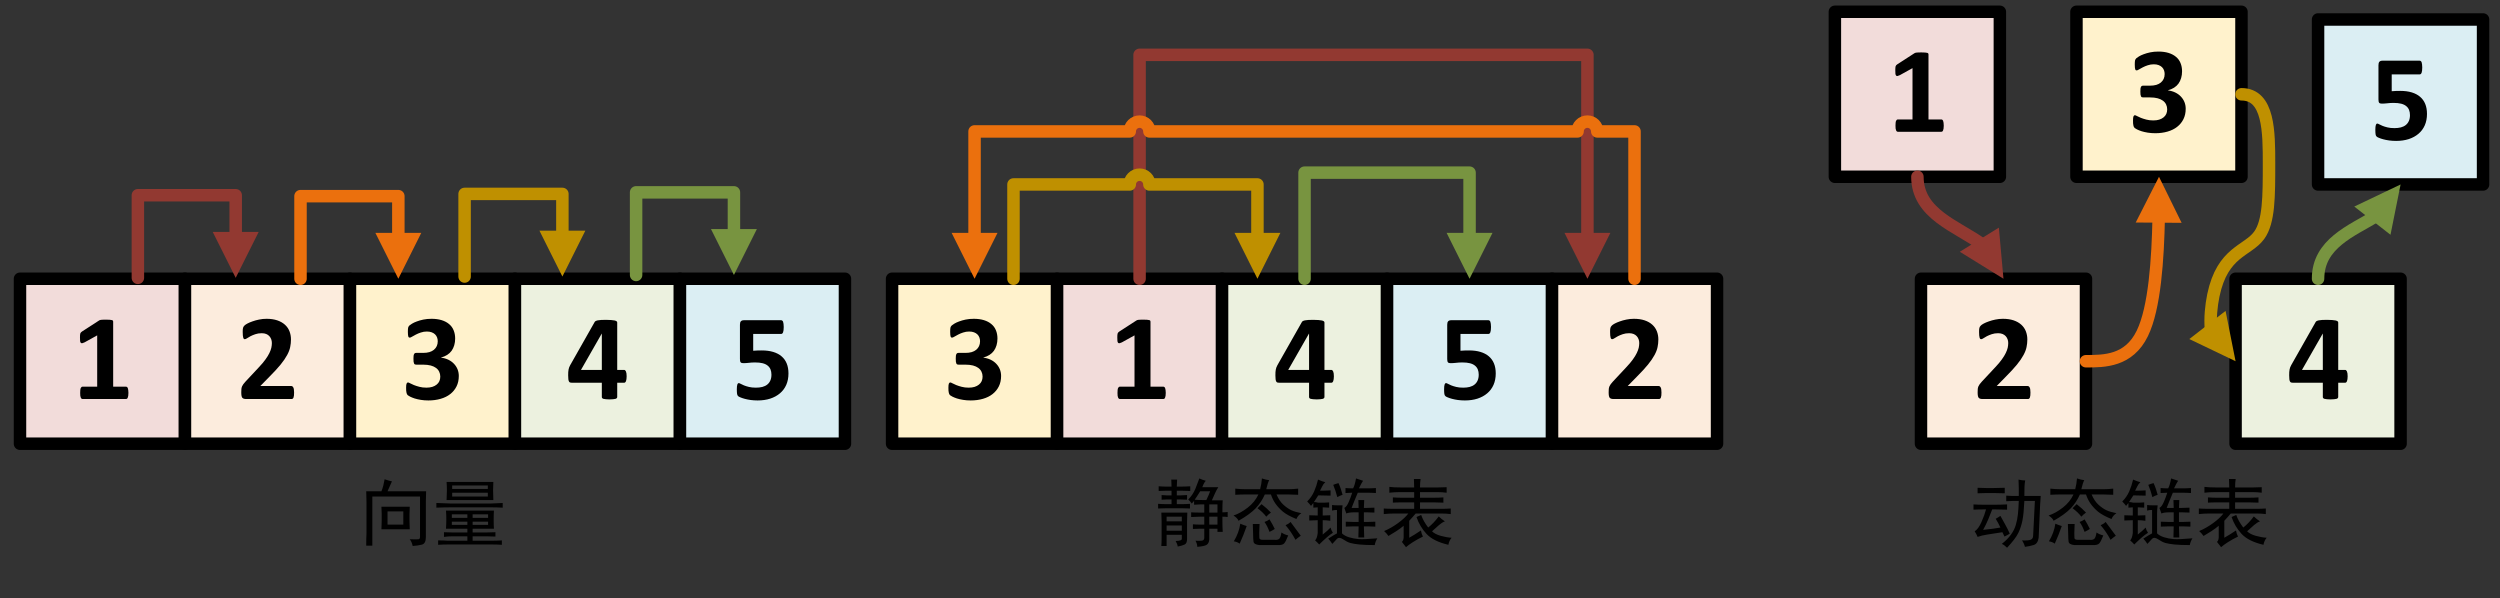 <?xml version="1.0" encoding="UTF-8"?>
<svg xmlns="http://www.w3.org/2000/svg" xmlns:xlink="http://www.w3.org/1999/xlink" width="601.32pt" height="143.88pt" viewBox="0 0 601.32 143.88" version="1.1">
<rect x="0" y="0" width="601.32" height="143.88" fill="#333333" stroke="none"/>
<defs>
<g>
<symbol overflow="visible" id="glyph0-0">
<path style="stroke:none;" d="M 14.453 -18.953 L 14.453 0 L 0.609 0 L 0.609 -18.953 Z M 12.875 -1.484 L 12.875 -17.469 L 2.156 -17.469 L 2.156 -1.484 Z M 11.422 -12.375 C 11.422 -11.82 11.336 -11.328 11.172 -10.891 C 11.016 -10.461 10.789 -10.098 10.5 -9.797 C 10.219 -9.492 9.875 -9.254 9.469 -9.078 C 9.062 -8.898 8.617 -8.785 8.141 -8.734 L 8.078 -6.953 C 8.066 -6.828 7.953 -6.738 7.734 -6.688 C 7.523 -6.633 7.242 -6.609 6.891 -6.609 C 6.66 -6.609 6.469 -6.613 6.312 -6.625 C 6.164 -6.633 6.047 -6.648 5.953 -6.672 C 5.859 -6.691 5.789 -6.723 5.75 -6.766 C 5.719 -6.816 5.703 -6.879 5.703 -6.953 L 5.578 -9.266 C 5.547 -9.648 5.602 -9.914 5.75 -10.062 C 5.906 -10.207 6.133 -10.281 6.438 -10.281 L 6.625 -10.281 C 6.977 -10.281 7.281 -10.332 7.531 -10.438 C 7.781 -10.539 7.984 -10.68 8.141 -10.859 C 8.297 -11.035 8.41 -11.242 8.484 -11.484 C 8.555 -11.723 8.594 -11.977 8.594 -12.25 C 8.594 -12.844 8.41 -13.32 8.047 -13.688 C 7.68 -14.051 7.125 -14.234 6.375 -14.234 C 6.031 -14.234 5.723 -14.203 5.453 -14.141 C 5.191 -14.078 4.961 -14.008 4.766 -13.938 C 4.578 -13.863 4.422 -13.797 4.297 -13.734 C 4.172 -13.672 4.082 -13.641 4.031 -13.641 C 3.988 -13.641 3.945 -13.648 3.906 -13.672 C 3.875 -13.703 3.844 -13.75 3.812 -13.812 C 3.781 -13.883 3.754 -13.984 3.734 -14.109 C 3.723 -14.242 3.719 -14.426 3.719 -14.656 C 3.719 -14.906 3.727 -15.098 3.75 -15.234 C 3.781 -15.367 3.832 -15.473 3.906 -15.547 C 3.977 -15.617 4.109 -15.695 4.297 -15.781 C 4.484 -15.863 4.707 -15.938 4.969 -16 C 5.238 -16.07 5.535 -16.133 5.859 -16.188 C 6.18 -16.238 6.516 -16.266 6.859 -16.266 C 7.68 -16.266 8.383 -16.16 8.969 -15.953 C 9.551 -15.742 10.02 -15.461 10.375 -15.109 C 10.738 -14.766 11.004 -14.352 11.172 -13.875 C 11.336 -13.406 11.422 -12.906 11.422 -12.375 Z M 8.406 -4.156 C 8.406 -3.906 8.379 -3.688 8.328 -3.5 C 8.285 -3.32 8.203 -3.176 8.078 -3.062 C 7.961 -2.957 7.812 -2.879 7.625 -2.828 C 7.438 -2.773 7.203 -2.75 6.922 -2.75 C 6.641 -2.75 6.406 -2.773 6.219 -2.828 C 6.031 -2.879 5.875 -2.957 5.75 -3.062 C 5.633 -3.176 5.551 -3.32 5.5 -3.5 C 5.457 -3.688 5.438 -3.906 5.438 -4.156 C 5.438 -4.438 5.457 -4.664 5.5 -4.844 C 5.551 -5.02 5.633 -5.164 5.75 -5.281 C 5.875 -5.406 6.031 -5.488 6.219 -5.531 C 6.406 -5.582 6.641 -5.609 6.922 -5.609 C 7.203 -5.609 7.438 -5.582 7.625 -5.531 C 7.812 -5.488 7.961 -5.406 8.078 -5.281 C 8.203 -5.164 8.285 -5.02 8.328 -4.844 C 8.379 -4.664 8.406 -4.438 8.406 -4.156 Z M 0 5.812 Z M 0 5.812 "/>
</symbol>
<symbol overflow="visible" id="glyph0-1">
<path style="stroke:none;" d="M 13.828 -1.469 C 13.828 -1.195 13.812 -0.961 13.781 -0.766 C 13.75 -0.578 13.707 -0.426 13.656 -0.312 C 13.602 -0.195 13.539 -0.113 13.469 -0.062 C 13.406 -0.02 13.332 0 13.25 0 L 2.781 0 C 2.707 0 2.633 -0.02 2.562 -0.062 C 2.5 -0.113 2.438 -0.195 2.375 -0.312 C 2.32 -0.426 2.281 -0.578 2.25 -0.766 C 2.227 -0.961 2.219 -1.195 2.219 -1.469 C 2.219 -1.75 2.227 -1.984 2.25 -2.172 C 2.27 -2.367 2.305 -2.523 2.359 -2.641 C 2.422 -2.754 2.484 -2.836 2.547 -2.891 C 2.617 -2.941 2.695 -2.969 2.781 -2.969 L 6.312 -2.969 L 6.312 -15.312 L 3.266 -13.625 C 3.047 -13.52 2.863 -13.453 2.719 -13.422 C 2.57 -13.398 2.457 -13.43 2.375 -13.516 C 2.289 -13.598 2.234 -13.738 2.203 -13.938 C 2.18 -14.145 2.172 -14.438 2.172 -14.812 C 2.172 -15.039 2.176 -15.227 2.188 -15.375 C 2.195 -15.531 2.219 -15.66 2.25 -15.766 C 2.289 -15.879 2.344 -15.969 2.406 -16.031 C 2.477 -16.102 2.578 -16.18 2.703 -16.266 L 6.766 -18.891 C 6.816 -18.93 6.879 -18.961 6.953 -18.984 C 7.023 -19.016 7.117 -19.035 7.234 -19.047 C 7.348 -19.066 7.5 -19.078 7.688 -19.078 C 7.883 -19.086 8.133 -19.094 8.438 -19.094 C 8.812 -19.094 9.113 -19.082 9.344 -19.062 C 9.57 -19.051 9.742 -19.023 9.859 -18.984 C 9.973 -18.953 10.051 -18.906 10.094 -18.844 C 10.133 -18.789 10.156 -18.723 10.156 -18.641 L 10.156 -2.969 L 13.25 -2.969 C 13.332 -2.969 13.41 -2.941 13.484 -2.891 C 13.555 -2.836 13.617 -2.754 13.672 -2.641 C 13.723 -2.523 13.758 -2.367 13.781 -2.172 C 13.812 -1.984 13.828 -1.75 13.828 -1.469 Z M 13.828 -1.469 "/>
</symbol>
<symbol overflow="visible" id="glyph0-2">
<path style="stroke:none;" d="M 14 -1.562 C 14 -1.281 13.988 -1.039 13.969 -0.844 C 13.945 -0.645 13.91 -0.477 13.859 -0.344 C 13.805 -0.219 13.738 -0.129 13.656 -0.078 C 13.582 -0.023 13.5 0 13.406 0 L 2.5 0 C 2.289 0 2.109 -0.02 1.953 -0.062 C 1.797 -0.102 1.664 -0.176 1.562 -0.281 C 1.469 -0.395 1.398 -0.555 1.359 -0.766 C 1.316 -0.984 1.297 -1.266 1.297 -1.609 C 1.297 -1.93 1.305 -2.207 1.328 -2.438 C 1.359 -2.664 1.41 -2.867 1.484 -3.047 C 1.566 -3.234 1.672 -3.41 1.797 -3.578 C 1.922 -3.754 2.078 -3.941 2.266 -4.141 L 5.547 -7.656 C 6.203 -8.344 6.727 -8.969 7.125 -9.531 C 7.531 -10.094 7.844 -10.602 8.062 -11.062 C 8.289 -11.531 8.445 -11.957 8.531 -12.344 C 8.613 -12.738 8.656 -13.113 8.656 -13.469 C 8.656 -13.789 8.602 -14.094 8.5 -14.375 C 8.395 -14.664 8.242 -14.914 8.047 -15.125 C 7.848 -15.344 7.598 -15.516 7.297 -15.641 C 6.992 -15.766 6.633 -15.828 6.219 -15.828 C 5.645 -15.828 5.133 -15.75 4.688 -15.594 C 4.25 -15.445 3.859 -15.285 3.516 -15.109 C 3.18 -14.93 2.898 -14.766 2.672 -14.609 C 2.453 -14.461 2.281 -14.391 2.156 -14.391 C 2.062 -14.391 1.984 -14.414 1.922 -14.469 C 1.859 -14.531 1.805 -14.629 1.766 -14.766 C 1.734 -14.898 1.703 -15.082 1.672 -15.312 C 1.648 -15.539 1.641 -15.82 1.641 -16.156 C 1.641 -16.383 1.645 -16.57 1.656 -16.719 C 1.676 -16.875 1.695 -17.004 1.719 -17.109 C 1.75 -17.223 1.789 -17.32 1.844 -17.406 C 1.895 -17.488 1.977 -17.586 2.094 -17.703 C 2.219 -17.828 2.441 -17.977 2.766 -18.156 C 3.098 -18.332 3.504 -18.504 3.984 -18.672 C 4.461 -18.848 4.988 -18.992 5.562 -19.109 C 6.145 -19.234 6.75 -19.297 7.375 -19.297 C 8.352 -19.297 9.211 -19.172 9.953 -18.922 C 10.691 -18.672 11.305 -18.32 11.797 -17.875 C 12.285 -17.438 12.648 -16.91 12.891 -16.297 C 13.129 -15.68 13.25 -15.023 13.25 -14.328 C 13.25 -13.711 13.188 -13.102 13.062 -12.5 C 12.945 -11.906 12.703 -11.266 12.328 -10.578 C 11.961 -9.891 11.441 -9.129 10.766 -8.297 C 10.086 -7.461 9.195 -6.492 8.094 -5.391 L 5.875 -3.125 L 13.344 -3.125 C 13.438 -3.125 13.523 -3.094 13.609 -3.031 C 13.691 -2.969 13.766 -2.875 13.828 -2.75 C 13.891 -2.633 13.93 -2.477 13.953 -2.281 C 13.984 -2.082 14 -1.844 14 -1.562 Z M 14 -1.562 "/>
</symbol>
<symbol overflow="visible" id="glyph0-3">
<path style="stroke:none;" d="M 13.922 -5.547 C 13.922 -4.598 13.738 -3.758 13.375 -3.031 C 13.008 -2.301 12.504 -1.688 11.859 -1.188 C 11.223 -0.688 10.453 -0.305 9.547 -0.047 C 8.648 0.211 7.672 0.344 6.609 0.344 C 5.961 0.344 5.352 0.297 4.781 0.203 C 4.219 0.109 3.719 -0.004 3.281 -0.141 C 2.852 -0.285 2.492 -0.43 2.203 -0.578 C 1.922 -0.723 1.738 -0.832 1.656 -0.906 C 1.57 -0.988 1.504 -1.078 1.453 -1.172 C 1.41 -1.266 1.375 -1.379 1.344 -1.516 C 1.312 -1.648 1.285 -1.816 1.266 -2.016 C 1.254 -2.211 1.25 -2.453 1.25 -2.734 C 1.25 -3.203 1.285 -3.523 1.359 -3.703 C 1.441 -3.891 1.562 -3.984 1.719 -3.984 C 1.812 -3.984 1.977 -3.914 2.219 -3.781 C 2.457 -3.656 2.758 -3.516 3.125 -3.359 C 3.5 -3.211 3.938 -3.07 4.438 -2.938 C 4.938 -2.801 5.504 -2.734 6.141 -2.734 C 6.672 -2.734 7.141 -2.797 7.547 -2.922 C 7.961 -3.055 8.312 -3.238 8.594 -3.469 C 8.883 -3.695 9.102 -3.973 9.25 -4.297 C 9.395 -4.629 9.469 -4.992 9.469 -5.391 C 9.469 -5.828 9.379 -6.223 9.203 -6.578 C 9.035 -6.93 8.781 -7.234 8.438 -7.484 C 8.102 -7.734 7.68 -7.926 7.172 -8.062 C 6.66 -8.195 6.055 -8.266 5.359 -8.266 L 3.719 -8.266 C 3.594 -8.266 3.484 -8.281 3.391 -8.312 C 3.305 -8.344 3.234 -8.41 3.172 -8.516 C 3.117 -8.629 3.078 -8.781 3.047 -8.969 C 3.023 -9.164 3.016 -9.414 3.016 -9.719 C 3.016 -10 3.023 -10.227 3.047 -10.406 C 3.078 -10.582 3.117 -10.719 3.172 -10.812 C 3.223 -10.914 3.289 -10.988 3.375 -11.031 C 3.457 -11.07 3.555 -11.094 3.672 -11.094 L 5.328 -11.094 C 5.898 -11.094 6.406 -11.156 6.844 -11.281 C 7.281 -11.414 7.645 -11.602 7.938 -11.844 C 8.238 -12.094 8.469 -12.391 8.625 -12.734 C 8.781 -13.078 8.859 -13.461 8.859 -13.891 C 8.859 -14.211 8.805 -14.516 8.703 -14.797 C 8.598 -15.086 8.438 -15.336 8.219 -15.547 C 8.008 -15.754 7.738 -15.922 7.406 -16.047 C 7.082 -16.172 6.691 -16.234 6.234 -16.234 C 5.734 -16.234 5.254 -16.156 4.797 -16 C 4.348 -15.852 3.945 -15.688 3.594 -15.5 C 3.238 -15.32 2.938 -15.156 2.688 -15 C 2.438 -14.844 2.254 -14.766 2.141 -14.766 C 2.055 -14.766 1.984 -14.781 1.922 -14.812 C 1.867 -14.852 1.82 -14.922 1.781 -15.016 C 1.75 -15.109 1.723 -15.25 1.703 -15.438 C 1.68 -15.625 1.672 -15.863 1.672 -16.156 C 1.672 -16.406 1.676 -16.609 1.688 -16.766 C 1.695 -16.922 1.711 -17.051 1.734 -17.156 C 1.766 -17.27 1.801 -17.363 1.844 -17.438 C 1.895 -17.52 1.969 -17.609 2.062 -17.703 C 2.164 -17.797 2.367 -17.938 2.672 -18.125 C 2.973 -18.312 3.352 -18.488 3.812 -18.656 C 4.27 -18.832 4.797 -18.984 5.391 -19.109 C 5.992 -19.234 6.648 -19.297 7.359 -19.297 C 8.273 -19.297 9.086 -19.188 9.797 -18.969 C 10.504 -18.75 11.098 -18.438 11.578 -18.031 C 12.066 -17.633 12.43 -17.141 12.672 -16.547 C 12.922 -15.953 13.047 -15.285 13.047 -14.547 C 13.047 -13.973 12.973 -13.438 12.828 -12.938 C 12.68 -12.438 12.469 -11.988 12.188 -11.594 C 11.906 -11.207 11.551 -10.879 11.125 -10.609 C 10.695 -10.336 10.207 -10.129 9.656 -9.984 L 9.656 -9.953 C 10.32 -9.867 10.914 -9.695 11.438 -9.438 C 11.969 -9.176 12.414 -8.848 12.781 -8.453 C 13.145 -8.066 13.426 -7.629 13.625 -7.141 C 13.82 -6.648 13.922 -6.117 13.922 -5.547 Z M 13.922 -5.547 "/>
</symbol>
<symbol overflow="visible" id="glyph0-4">
<path style="stroke:none;" d="M 14.594 -5.453 C 14.594 -4.953 14.539 -4.57 14.438 -4.312 C 14.332 -4.051 14.191 -3.922 14.016 -3.922 L 12.328 -3.922 L 12.328 -0.5 C 12.328 -0.406 12.297 -0.316 12.234 -0.234 C 12.18 -0.16 12.082 -0.098 11.938 -0.047 C 11.789 -0.004 11.598 0.023 11.359 0.047 C 11.129 0.078 10.828 0.094 10.453 0.094 C 10.109 0.094 9.816 0.078 9.578 0.047 C 9.336 0.023 9.145 -0.004 9 -0.047 C 8.863 -0.098 8.766 -0.16 8.703 -0.234 C 8.648 -0.316 8.625 -0.406 8.625 -0.5 L 8.625 -3.922 L 1.375 -3.922 C 1.238 -3.922 1.113 -3.938 1 -3.969 C 0.895 -4.008 0.805 -4.086 0.734 -4.203 C 0.66 -4.328 0.609 -4.504 0.578 -4.734 C 0.547 -4.961 0.531 -5.27 0.531 -5.656 C 0.531 -5.969 0.535 -6.238 0.547 -6.469 C 0.566 -6.695 0.594 -6.906 0.625 -7.094 C 0.656 -7.281 0.703 -7.453 0.766 -7.609 C 0.828 -7.773 0.91 -7.953 1.016 -8.141 L 6.906 -18.531 C 6.945 -18.613 7.023 -18.688 7.141 -18.75 C 7.266 -18.82 7.43 -18.879 7.641 -18.922 C 7.848 -18.961 8.113 -18.992 8.438 -19.016 C 8.758 -19.035 9.148 -19.047 9.609 -19.047 C 10.109 -19.047 10.531 -19.031 10.875 -19 C 11.227 -18.977 11.508 -18.941 11.719 -18.891 C 11.938 -18.836 12.094 -18.77 12.188 -18.688 C 12.281 -18.613 12.328 -18.52 12.328 -18.406 L 12.328 -7 L 14.016 -7 C 14.172 -7 14.305 -6.879 14.422 -6.641 C 14.535 -6.398 14.594 -6.004 14.594 -5.453 Z M 8.625 -15.719 L 8.594 -15.719 L 3.609 -7 L 8.625 -7 Z M 8.625 -15.719 "/>
</symbol>
<symbol overflow="visible" id="glyph0-5">
<path style="stroke:none;" d="M 13.828 -6.156 C 13.828 -5.125 13.648 -4.207 13.297 -3.406 C 12.941 -2.602 12.438 -1.926 11.781 -1.375 C 11.133 -0.82 10.352 -0.395 9.438 -0.094 C 8.531 0.195 7.52 0.344 6.406 0.344 C 5.812 0.344 5.25 0.305 4.719 0.234 C 4.195 0.16 3.727 0.066 3.312 -0.047 C 2.895 -0.16 2.551 -0.273 2.281 -0.391 C 2.008 -0.504 1.832 -0.598 1.75 -0.672 C 1.664 -0.742 1.602 -0.82 1.562 -0.906 C 1.531 -1 1.5 -1.102 1.469 -1.219 C 1.445 -1.344 1.43 -1.5 1.422 -1.688 C 1.41 -1.875 1.406 -2.094 1.406 -2.344 C 1.406 -2.613 1.414 -2.844 1.438 -3.031 C 1.457 -3.227 1.488 -3.383 1.531 -3.5 C 1.57 -3.613 1.617 -3.695 1.672 -3.75 C 1.734 -3.801 1.805 -3.828 1.891 -3.828 C 1.984 -3.828 2.129 -3.77 2.328 -3.656 C 2.535 -3.539 2.801 -3.414 3.125 -3.281 C 3.457 -3.145 3.859 -3.02 4.328 -2.906 C 4.797 -2.789 5.352 -2.734 6 -2.734 C 6.57 -2.734 7.086 -2.789 7.547 -2.906 C 8.016 -3.031 8.41 -3.223 8.734 -3.484 C 9.055 -3.742 9.301 -4.066 9.469 -4.453 C 9.645 -4.848 9.734 -5.316 9.734 -5.859 C 9.734 -6.328 9.66 -6.742 9.516 -7.109 C 9.367 -7.473 9.141 -7.781 8.828 -8.031 C 8.516 -8.289 8.109 -8.484 7.609 -8.609 C 7.117 -8.734 6.516 -8.797 5.797 -8.797 C 5.234 -8.797 4.719 -8.766 4.25 -8.703 C 3.789 -8.648 3.352 -8.625 2.938 -8.625 C 2.656 -8.625 2.453 -8.691 2.328 -8.828 C 2.211 -8.973 2.156 -9.238 2.156 -9.625 L 2.156 -17.859 C 2.156 -18.242 2.227 -18.52 2.375 -18.688 C 2.531 -18.863 2.773 -18.953 3.109 -18.953 L 12.078 -18.953 C 12.172 -18.953 12.254 -18.922 12.328 -18.859 C 12.41 -18.805 12.477 -18.719 12.531 -18.594 C 12.582 -18.469 12.617 -18.297 12.641 -18.078 C 12.672 -17.867 12.688 -17.617 12.688 -17.328 C 12.688 -16.742 12.633 -16.316 12.531 -16.047 C 12.426 -15.785 12.273 -15.656 12.078 -15.656 L 5.344 -15.656 L 5.344 -11.609 C 5.688 -11.641 6.023 -11.66 6.359 -11.672 C 6.703 -11.68 7.055 -11.688 7.422 -11.688 C 8.453 -11.688 9.363 -11.566 10.156 -11.328 C 10.957 -11.086 11.629 -10.734 12.172 -10.266 C 12.711 -9.805 13.125 -9.234 13.406 -8.547 C 13.688 -7.859 13.828 -7.062 13.828 -6.156 Z M 13.828 -6.156 "/>
</symbol>
<symbol overflow="visible" id="glyph1-0">
<path style="stroke:none;" d="M 15.75 0.922 L 1.969 0.922 L 1.969 -13.578 L 15.75 -13.578 Z M 15.188 -13.078 L 2.469 -13.078 L 2.469 0.422 L 15.188 0.422 Z M 15.188 -13.078 "/>
</symbol>
<symbol overflow="visible" id="glyph1-1">
<path style="stroke:none;" d="M 5.703 -11.672 C 5.891 -12.141 6.039 -12.598 6.156 -13.047 C 6.27 -13.492 6.375 -14 6.469 -14.562 C 7.312 -14.281 7.898 -14.113 8.234 -14.062 C 7.711 -12.938 7.359 -12.141 7.172 -11.672 L 16.453 -11.672 C 16.41 -10.828 16.391 -10.008 16.391 -9.219 L 16.391 -0.641 C 16.391 0.398 16.07 1 15.438 1.156 C 14.801 1.32 14.062 1.43 13.219 1.484 C 13.082 0.828 12.848 0.285 12.516 -0.141 C 13.691 -0.098 14.406 -0.098 14.656 -0.141 C 14.914 -0.191 15.023 -0.453 14.984 -0.922 L 14.984 -10.406 L 3.516 -10.406 L 3.516 1.406 L 2.047 1.406 C 2.047 0.188 2.066 -0.797 2.109 -1.547 L 2.109 -9.141 C 2.066 -9.984 2.047 -10.828 2.047 -11.672 Z M 12.516 -7.953 C 12.473 -7.336 12.453 -6.727 12.453 -6.125 L 12.453 -4.5 C 12.453 -3.895 12.473 -3.238 12.516 -2.531 L 5.703 -2.531 C 5.742 -3.188 5.766 -3.844 5.766 -4.5 L 5.766 -6.266 C 5.766 -6.828 5.742 -7.391 5.703 -7.953 Z M 10.969 -3.656 L 10.969 -6.828 L 7.172 -6.828 L 7.172 -3.656 Z M 10.969 -3.656 "/>
</symbol>
<symbol overflow="visible" id="glyph1-2">
<path style="stroke:none;" d="M 14.766 -7.031 C 14.723 -6.469 14.703 -5.719 14.703 -4.781 C 14.703 -3.895 14.723 -3.191 14.766 -2.672 L 9.641 -2.672 L 9.641 -1.766 L 12.875 -1.766 C 13.664 -1.766 14.414 -1.785 15.125 -1.828 L 15.125 -0.781 C 14.469 -0.82 13.719 -0.844 12.875 -0.844 L 9.641 -0.844 L 9.641 0.219 L 14.422 0.219 C 15.172 0.219 15.922 0.191 16.672 0.141 L 16.672 1.203 C 15.922 1.148 15.172 1.125 14.422 1.125 L 3.594 1.125 C 2.883 1.125 2.133 1.148 1.344 1.203 L 1.344 0.141 C 2.188 0.141 2.938 0.164 3.594 0.219 L 8.375 0.219 L 8.375 -0.844 L 4.859 -0.844 C 4.148 -0.844 3.445 -0.797 2.75 -0.703 L 2.75 -1.828 C 3.5 -1.785 4.203 -1.766 4.859 -1.766 L 8.375 -1.766 L 8.375 -2.672 L 3.234 -2.672 C 3.285 -3.473 3.312 -4.25 3.312 -5 C 3.312 -5.75 3.285 -6.426 3.234 -7.031 Z M 14.625 -13.922 C 14.582 -13.223 14.562 -12.566 14.562 -11.953 C 14.562 -11.348 14.582 -10.551 14.625 -9.562 L 3.375 -9.562 C 3.426 -10.551 3.453 -11.348 3.453 -11.953 C 3.453 -12.566 3.426 -13.223 3.375 -13.922 Z M 13.781 -8.719 C 14.906 -8.77 15.938 -8.816 16.875 -8.859 L 16.875 -7.734 C 15.938 -7.785 14.93 -7.812 13.859 -7.812 L 4.641 -7.812 C 3.379 -7.812 2.141 -7.785 0.922 -7.734 L 0.922 -8.859 C 2.141 -8.816 3.379 -8.77 4.641 -8.719 Z M 13.297 -10.406 L 13.297 -11.328 L 4.719 -11.328 L 4.719 -10.406 Z M 13.297 -12.234 L 13.297 -13.078 L 4.719 -13.078 L 4.719 -12.234 Z M 13.359 -5.281 L 13.359 -6.125 L 9.641 -6.125 L 9.641 -5.281 Z M 8.375 -5.281 L 8.375 -6.125 L 4.641 -6.125 L 4.641 -5.281 Z M 8.375 -3.594 L 8.375 -4.359 L 4.641 -4.359 L 4.641 -3.594 Z M 13.359 -3.594 L 13.359 -4.359 L 9.641 -4.359 L 9.641 -3.594 Z M 13.359 -3.594 "/>
</symbol>
<symbol overflow="visible" id="glyph1-3">
<path style="stroke:none;" d="M 12.172 -14.203 C 11.93 -13.922 11.754 -13.648 11.641 -13.391 C 11.523 -13.141 11.422 -12.895 11.328 -12.656 L 15.188 -12.656 C 14.906 -12.238 14.645 -11.758 14.406 -11.219 C 14.176 -10.676 13.922 -10.102 13.641 -9.5 L 16.25 -9.5 C 16.195 -8.844 16.172 -8.141 16.172 -7.391 L 16.172 -6.609 C 16.598 -6.609 17.02 -6.633 17.438 -6.688 L 17.438 -5.484 C 17.113 -5.535 16.691 -5.562 16.172 -5.562 L 16.172 -4.578 C 16.172 -3.641 16.195 -2.75 16.25 -1.906 L 14.984 -1.906 L 14.984 -2.672 L 13.016 -2.672 L 13.016 -0.078 C 12.961 0.535 12.758 0.957 12.406 1.188 C 12.062 1.426 11.301 1.594 10.125 1.688 C 10.125 1.219 9.984 0.727 9.703 0.219 C 10.316 0.258 10.82 0.254 11.219 0.203 C 11.613 0.16 11.812 -0.07 11.812 -0.5 L 11.812 -2.672 L 10.828 -2.672 C 10.266 -2.672 9.68 -2.648 9.078 -2.609 L 9.078 -3.734 C 9.641 -3.68 10.223 -3.656 10.828 -3.656 L 11.812 -3.656 L 11.812 -5.562 L 10.766 -5.562 C 10.148 -5.562 9.445 -5.535 8.656 -5.484 L 8.656 -6.609 C 9.312 -6.566 10.035 -6.547 10.828 -6.547 L 11.812 -6.547 L 11.812 -8.516 L 10.828 -8.516 C 10.547 -8.516 10.055 -8.488 9.359 -8.438 L 9.359 -9.359 C 9.211 -9.211 9.023 -9 8.797 -8.719 C 8.555 -9.094 8.273 -9.422 7.953 -9.703 C 8.703 -10.453 9.273 -11.305 9.672 -12.266 C 10.066 -13.234 10.383 -14.066 10.625 -14.766 C 11.094 -14.535 11.609 -14.348 12.172 -14.203 Z M 7.734 -6.547 C 7.691 -5.891 7.672 -5.207 7.672 -4.5 L 7.672 -0.219 C 7.672 0.488 7.484 0.938 7.109 1.125 C 6.734 1.312 6.172 1.477 5.422 1.625 C 5.367 1.195 5.203 0.75 4.922 0.281 C 6.004 0.281 6.5 0.066 6.406 -0.359 L 6.406 -1.203 L 2.75 -1.203 L 2.75 1.484 L 1.484 1.484 C 1.523 0.961 1.547 0.348 1.547 -0.359 L 1.547 -4.5 C 1.547 -5.207 1.523 -5.891 1.484 -6.547 Z M 3.938 -12.797 C 3.938 -13.223 3.914 -13.785 3.875 -14.484 L 5.281 -14.484 C 5.227 -13.785 5.203 -13.223 5.203 -12.797 L 6.125 -12.797 C 6.781 -12.797 7.551 -12.82 8.438 -12.875 L 8.438 -11.75 C 7.551 -11.789 6.781 -11.812 6.125 -11.812 L 5.203 -11.812 L 5.203 -10.688 L 6.125 -10.688 C 6.406 -10.688 6.922 -10.711 7.672 -10.766 L 7.672 -9.641 C 6.867 -9.68 6.328 -9.703 6.047 -9.703 L 5.203 -9.703 L 5.203 -8.578 L 6.328 -8.578 C 6.984 -8.578 7.664 -8.602 8.375 -8.656 L 8.375 -7.531 C 7.625 -7.57 6.941 -7.594 6.328 -7.594 L 2.812 -7.594 C 2.062 -7.594 1.359 -7.57 0.703 -7.531 L 0.703 -8.656 C 1.359 -8.602 2.062 -8.578 2.812 -8.578 L 3.938 -8.578 L 3.938 -9.703 L 2.75 -9.703 C 2.469 -9.703 2.066 -9.68 1.547 -9.641 L 1.547 -10.766 C 2.066 -10.711 2.469 -10.688 2.75 -10.688 L 3.938 -10.688 L 3.938 -11.812 L 2.75 -11.812 C 2.133 -11.812 1.5 -11.789 0.844 -11.75 L 0.844 -12.875 C 1.5 -12.82 2.133 -12.797 2.75 -12.797 Z M 9.5 -9.641 C 10.062 -9.586 10.766 -9.562 11.609 -9.562 L 12.312 -9.562 C 12.781 -10.551 13.082 -11.254 13.219 -11.672 L 10.828 -11.672 C 10.223 -10.691 9.781 -10.016 9.5 -9.641 Z M 6.406 -2.188 L 6.406 -3.453 L 2.75 -3.453 L 2.75 -2.188 Z M 6.406 -4.438 L 6.406 -5.562 L 2.75 -5.562 L 2.75 -4.438 Z M 14.984 -6.547 L 14.984 -8.516 L 13.016 -8.516 L 13.016 -6.547 Z M 14.984 -3.656 L 14.984 -5.562 L 13.016 -5.562 L 13.016 -3.656 Z M 14.984 -3.656 "/>
</symbol>
<symbol overflow="visible" id="glyph1-4">
<path style="stroke:none;" d="M 7.25 -12.172 C 7.477 -13.055 7.617 -13.922 7.672 -14.766 C 8.328 -14.535 8.91 -14.395 9.422 -14.344 C 9.191 -13.926 8.957 -13.203 8.719 -12.172 L 14.141 -12.172 C 14.797 -12.172 15.547 -12.219 16.391 -12.312 L 16.391 -10.828 C 15.492 -10.879 14.719 -10.906 14.062 -10.906 L 11.188 -10.906 C 11.656 -9.82 12.219 -8.988 12.875 -8.406 C 13.531 -7.82 14.16 -7.391 14.766 -7.109 C 15.379 -6.828 16.176 -6.594 17.156 -6.406 C 16.594 -6.031 16.195 -5.562 15.969 -5 C 14.508 -5.602 13.426 -6.195 12.719 -6.781 C 12.02 -7.375 11.438 -8 10.969 -8.656 C 10.5 -9.312 10.125 -10.062 9.844 -10.906 L 8.375 -10.906 C 7.812 -9.633 7.07 -8.52 6.156 -7.562 C 5.238 -6.602 3.867 -5.609 2.047 -4.578 C 1.898 -4.992 1.5 -5.414 0.844 -5.844 C 1.969 -6.219 3.102 -6.848 4.25 -7.734 C 5.406 -8.629 6.266 -9.688 6.828 -10.906 L 3.656 -10.906 C 2.906 -10.906 2.109 -10.879 1.266 -10.828 L 1.266 -12.312 C 2.066 -12.219 2.863 -12.172 3.656 -12.172 Z M 7.109 -3.797 C 7.055 -2.91 7.031 -2.188 7.031 -1.625 C 7.031 -1.102 7.039 -0.703 7.062 -0.422 C 7.094 -0.141 7.363 0 7.875 0 L 10.766 0 C 11.141 0.051 11.469 -0.004 11.75 -0.172 C 12.031 -0.336 12.238 -0.867 12.375 -1.766 C 12.844 -1.43 13.383 -1.195 14 -1.062 C 13.625 -0.07 13.297 0.57 13.016 0.875 C 12.734 1.188 12.145 1.316 11.25 1.266 L 7.031 1.266 C 6.188 1.172 5.727 0.898 5.656 0.453 C 5.594 0.004 5.562 -0.547 5.562 -1.203 C 5.562 -1.898 5.535 -2.766 5.484 -3.797 Z M 4.016 -3.312 C 3.547 -1.945 2.984 -0.535 2.328 0.922 C 1.953 0.641 1.484 0.453 0.922 0.359 C 1.766 -1.055 2.281 -2.469 2.469 -3.875 C 3.031 -3.633 3.547 -3.445 4.016 -3.312 Z M 14.562 -4.297 C 15.352 -3.211 16.172 -2.109 17.016 -0.984 C 16.547 -0.66 16.125 -0.332 15.75 0 C 15.051 -1.312 14.254 -2.484 13.359 -3.516 C 13.828 -3.703 14.227 -3.961 14.562 -4.297 Z M 7.594 -8.578 C 8.488 -7.879 9.238 -7.203 9.844 -6.547 C 9.426 -6.266 9.051 -5.938 8.719 -5.562 C 8.207 -6.258 7.504 -6.938 6.609 -7.594 Z M 9.5 -4.922 C 9.969 -4.172 10.391 -3.398 10.766 -2.609 C 10.391 -2.367 9.969 -2.133 9.5 -1.906 C 9.164 -2.844 8.766 -3.641 8.297 -4.297 C 8.723 -4.43 9.125 -4.641 9.5 -4.922 Z M 9.5 -4.922 "/>
</symbol>
<symbol overflow="visible" id="glyph1-5">
<path style="stroke:none;" d="M 11.609 -12.375 C 11.891 -12.895 12.125 -13.691 12.312 -14.766 L 14 -14.203 C 13.719 -13.785 13.391 -13.176 13.016 -12.375 L 14.984 -12.375 C 15.68 -12.375 16.383 -12.398 17.094 -12.453 L 17.094 -11.25 C 16.383 -11.301 15.68 -11.328 14.984 -11.328 L 12.734 -11.328 C 12.078 -9.773 11.582 -8.555 11.25 -7.672 L 12.938 -7.672 C 12.938 -8.234 12.914 -8.863 12.875 -9.562 L 14.281 -9.562 C 14.227 -8.625 14.203 -7.992 14.203 -7.672 L 14.906 -7.672 C 15.469 -7.672 16.078 -7.691 16.734 -7.734 L 16.734 -6.547 C 16.078 -6.586 15.492 -6.609 14.984 -6.609 L 14.203 -6.609 L 14.203 -4.297 L 15.047 -4.297 C 15.703 -4.297 16.336 -4.316 16.953 -4.359 L 16.953 -3.172 C 16.391 -3.211 15.754 -3.234 15.047 -3.234 L 14.203 -3.234 C 14.203 -2.535 14.227 -1.645 14.281 -0.562 L 12.875 -0.562 C 12.914 -1.645 12.938 -2.535 12.938 -3.234 L 11.812 -3.234 C 11.156 -3.234 10.5 -3.211 9.844 -3.172 L 9.844 -4.359 C 10.5 -4.316 11.156 -4.297 11.812 -4.297 L 12.938 -4.297 L 12.938 -6.609 L 11.891 -6.609 C 10.992 -6.609 10.359 -6.516 9.984 -6.328 C 9.848 -6.754 9.688 -7.203 9.5 -7.672 C 9.875 -7.859 10.223 -8.328 10.547 -9.078 C 10.879 -9.828 11.16 -10.578 11.391 -11.328 C 11.066 -11.328 10.531 -11.301 9.781 -11.25 L 9.781 -12.453 C 10.383 -12.398 10.992 -12.375 11.609 -12.375 Z M 4.781 -8.938 C 5.113 -8.938 5.469 -8.957 5.844 -9 L 5.844 -7.734 C 5.094 -7.785 4.578 -7.812 4.297 -7.812 L 4.297 -5.844 C 4.859 -5.844 5.469 -5.863 6.125 -5.906 L 6.125 -4.578 C 5.469 -4.672 4.859 -4.719 4.297 -4.719 L 4.297 -1.266 C 5.234 -2.016 5.863 -2.578 6.188 -2.953 C 6.281 -2.535 6.469 -2.113 6.75 -1.688 C 6.281 -1.406 5.766 -1.016 5.203 -0.516 C 4.641 -0.023 4.055 0.52 3.453 1.125 C 3.172 0.801 2.844 0.473 2.469 0.141 C 2.789 -0.191 3 -0.781 3.094 -1.625 L 3.094 -4.719 C 2.488 -4.719 1.812 -4.691 1.062 -4.641 L 1.062 -5.906 C 1.812 -5.863 2.488 -5.844 3.094 -5.844 L 3.094 -7.812 C 2.812 -7.812 2.461 -7.785 2.047 -7.734 L 2.047 -8.859 L 1.484 -8.156 C 1.242 -8.488 0.938 -8.844 0.562 -9.219 C 1.27 -9.914 1.82 -10.707 2.219 -11.594 C 2.613 -12.488 2.93 -13.453 3.172 -14.484 C 3.922 -14.16 4.504 -13.953 4.922 -13.859 C 4.598 -13.578 4.352 -13.25 4.188 -12.875 C 4.02 -12.5 3.844 -12.145 3.656 -11.812 C 4.457 -11.812 5.301 -11.836 6.188 -11.891 L 6.188 -10.625 C 5.207 -10.664 4.223 -10.688 3.234 -10.688 C 2.953 -10.219 2.602 -9.68 2.188 -9.078 C 2.508 -9.078 2.836 -9.031 3.172 -8.938 Z M 6.547 -8.375 C 6.961 -8.32 7.359 -8.297 7.734 -8.297 L 9.078 -8.297 C 8.984 -7.547 8.938 -6.891 8.938 -6.328 L 8.938 -1.547 C 9.312 -1.172 9.859 -0.863 10.578 -0.625 C 11.305 -0.395 12.094 -0.242 12.938 -0.172 C 13.781 -0.109 15.281 -0.172 17.438 -0.359 C 17.113 0.16 16.906 0.703 16.812 1.266 C 15.258 1.266 14.023 1.219 13.109 1.125 C 12.203 1.031 11.488 0.91 10.969 0.766 C 10.457 0.629 9.875 0.336 9.219 -0.109 C 8.562 -0.555 8.055 -0.586 7.703 -0.203 C 7.348 0.172 6.984 0.566 6.609 0.984 C 6.285 0.473 5.957 0.051 5.625 -0.281 C 6.562 -0.895 7.266 -1.316 7.734 -1.547 L 7.734 -7.172 L 7.453 -7.172 C 7.223 -7.172 6.922 -7.125 6.547 -7.031 Z M 8.094 -13.641 C 8.469 -12.848 8.797 -11.91 9.078 -10.828 C 8.648 -10.691 8.227 -10.504 7.812 -10.266 C 7.531 -11.348 7.203 -12.332 6.828 -13.219 C 7.148 -13.363 7.57 -13.504 8.094 -13.641 Z M 8.094 -13.641 "/>
</symbol>
<symbol overflow="visible" id="glyph1-6">
<path style="stroke:none;" d="M 8.297 -12.594 C 8.297 -13.195 8.273 -13.875 8.234 -14.625 L 9.844 -14.625 C 9.75 -14.062 9.703 -13.383 9.703 -12.594 L 14 -12.594 C 14.656 -12.594 15.359 -12.613 16.109 -12.656 L 16.109 -11.328 C 15.359 -11.422 14.676 -11.469 14.062 -11.469 L 9.703 -11.469 L 9.703 -10.125 L 13.156 -10.125 C 13.906 -10.125 14.629 -10.148 15.328 -10.203 L 15.328 -8.938 C 14.672 -8.977 13.945 -9 13.156 -9 L 9.703 -9 L 9.703 -7.453 L 14.703 -7.453 C 15.547 -7.453 16.344 -7.477 17.094 -7.531 L 17.094 -6.188 C 16.383 -6.281 15.609 -6.328 14.766 -6.328 L 8.656 -6.328 C 8.32 -5.91 7.805 -5.328 7.109 -4.578 L 7.109 -0.5 C 7.953 -0.969 8.891 -1.551 9.922 -2.25 C 10.016 -1.688 10.176 -1.195 10.406 -0.781 C 9.52 -0.352 8.711 0.094 7.984 0.562 C 7.254 1.031 6.703 1.43 6.328 1.766 C 5.953 1.297 5.625 0.875 5.344 0.5 C 5.676 0.258 5.816 -0.281 5.766 -1.125 L 5.766 -3.375 C 5.203 -2.906 4.613 -2.473 4 -2.078 C 3.395 -1.68 2.766 -1.297 2.109 -0.922 C 1.828 -1.336 1.477 -1.734 1.062 -2.109 C 2.188 -2.578 3.297 -3.207 4.391 -4 C 5.492 -4.801 6.328 -5.578 6.891 -6.328 L 3.594 -6.328 C 2.695 -6.328 1.828 -6.281 0.984 -6.188 L 0.984 -7.531 C 1.547 -7.477 2.484 -7.453 3.797 -7.453 L 8.297 -7.453 L 8.297 -9 L 5.141 -9 C 4.336 -9 3.68 -8.977 3.172 -8.938 L 3.172 -10.203 C 3.922 -10.148 4.578 -10.125 5.141 -10.125 L 8.297 -10.125 L 8.297 -11.469 L 4.781 -11.469 C 3.895 -11.469 3.078 -11.422 2.328 -11.328 L 2.328 -12.734 C 3.023 -12.641 3.961 -12.594 5.141 -12.594 Z M 9.984 -5.984 C 10.316 -4.992 10.879 -3.984 11.672 -2.953 C 12.609 -3.703 13.453 -4.594 14.203 -5.625 C 14.629 -5.207 15.125 -4.812 15.688 -4.438 C 15.258 -4.289 14.785 -3.992 14.266 -3.547 C 13.754 -3.109 13.195 -2.609 12.594 -2.047 C 13.062 -1.578 13.766 -1.211 14.703 -0.953 C 15.641 -0.691 16.504 -0.539 17.297 -0.5 C 16.879 0.02 16.625 0.586 16.531 1.203 C 14.133 0.641 12.383 -0.227 11.281 -1.406 C 10.188 -2.582 9.379 -3.941 8.859 -5.484 Z M 9.984 -5.984 "/>
</symbol>
<symbol overflow="visible" id="glyph1-7">
<path style="stroke:none;" d="M 11.609 -14.484 C 12.172 -14.348 12.707 -14.281 13.219 -14.281 C 13.125 -13.812 13.066 -13.281 13.047 -12.688 C 13.023 -12.102 13.016 -11.391 13.016 -10.547 L 16.953 -10.547 C 16.898 -9.941 16.852 -9.266 16.812 -8.516 L 16.453 -0.5 C 16.316 0.445 15.93 1.023 15.297 1.234 C 14.66 1.441 13.945 1.594 13.156 1.688 C 13.008 1.125 12.773 0.609 12.453 0.141 C 13.484 0.191 14.188 0.133 14.562 -0.031 C 14.938 -0.195 15.125 -0.516 15.125 -0.984 L 15.547 -9.359 L 13.016 -9.359 C 12.922 -7.297 12.766 -5.723 12.547 -4.641 C 12.336 -3.566 12.008 -2.57 11.562 -1.656 C 11.125 -0.738 10.223 0.445 8.859 1.906 C 8.391 1.438 7.969 1.129 7.594 0.984 C 8.488 0.273 9.219 -0.461 9.781 -1.234 C 10.344 -2.004 10.738 -2.801 10.969 -3.625 C 11.207 -4.445 11.375 -5.301 11.469 -6.188 C 11.562 -7.082 11.629 -8.141 11.672 -9.359 L 10.484 -9.359 C 9.961 -9.359 9.352 -9.332 8.656 -9.281 L 8.656 -10.625 C 9.352 -10.57 10.008 -10.547 10.625 -10.547 L 11.672 -10.547 L 11.672 -12.516 C 11.672 -13.172 11.648 -13.828 11.609 -14.484 Z M 0.781 -8.516 C 1.477 -8.461 2.32 -8.438 3.312 -8.438 L 5.984 -8.438 C 6.828 -8.438 7.785 -8.461 8.859 -8.516 L 8.859 -7.25 C 7.785 -7.289 6.848 -7.312 6.047 -7.312 L 5.281 -7.312 C 5 -6.562 4.68 -5.766 4.328 -4.922 C 3.973 -4.078 3.562 -3.234 3.094 -2.391 C 4.926 -2.578 6.312 -2.766 7.25 -2.953 C 7.008 -3.516 6.633 -4.219 6.125 -5.062 C 6.633 -5.344 7.008 -5.578 7.25 -5.766 C 7.719 -4.922 8.113 -4.207 8.438 -3.625 C 8.77 -3.039 9.125 -2.328 9.5 -1.484 C 9.125 -1.242 8.703 -1.008 8.234 -0.781 C 8.047 -1.195 7.879 -1.547 7.734 -1.828 C 6.234 -1.598 5.023 -1.41 4.109 -1.266 C 3.203 -1.129 2.422 -0.941 1.766 -0.703 C 1.578 -1.172 1.344 -1.617 1.062 -2.047 C 1.664 -2.422 2.211 -3.172 2.703 -4.297 C 3.203 -5.422 3.566 -6.426 3.797 -7.312 L 3.312 -7.312 C 2.32 -7.312 1.477 -7.289 0.781 -7.25 Z M 5.625 -12.453 C 6.426 -12.453 7.316 -12.473 8.297 -12.516 L 8.297 -11.188 C 7.316 -11.227 6.426 -11.25 5.625 -11.25 L 3.938 -11.25 C 3.188 -11.25 2.461 -11.227 1.766 -11.188 L 1.766 -12.516 C 2.422 -12.473 3.125 -12.453 3.875 -12.453 Z M 5.625 -12.453 "/>
</symbol>
</g>
</defs>
<g id="surface1">
<path style="fill-rule:evenodd;fill:rgb(94.899%,86.299%,85.5%);fill-opacity:1;stroke-width:3;stroke-linecap:round;stroke-linejoin:round;stroke:rgb(0%,0%,0%);stroke-opacity:1;stroke-miterlimit:10;" d="M 4.809 37.15 L 44.492 37.15 L 44.492 76.833 L 4.809 76.833 Z M 4.809 37.15 " transform="matrix(1,0,0,-1,0,143.88)"/>
<g style="fill:rgb(0%,0%,0%);fill-opacity:1;">
  <use xlink:href="#glyph0-1" x="17.064" y="95.976"/>
</g>
<path style="fill-rule:evenodd;fill:rgb(98.799%,92.2%,86.699%);fill-opacity:1;stroke-width:3;stroke-linecap:round;stroke-linejoin:round;stroke:rgb(0%,0%,0%);stroke-opacity:1;stroke-miterlimit:10;" d="M 44.492 37.15 L 84.18 37.15 L 84.18 76.833 L 44.492 76.833 Z M 44.492 37.15 " transform="matrix(1,0,0,-1,0,143.88)"/>
<g style="fill:rgb(0%,0%,0%);fill-opacity:1;">
  <use xlink:href="#glyph0-2" x="56.736" y="95.976"/>
</g>
<path style="fill-rule:evenodd;fill:rgb(100%,94.899%,79.999%);fill-opacity:1;stroke-width:3;stroke-linecap:round;stroke-linejoin:round;stroke:rgb(0%,0%,0%);stroke-opacity:1;stroke-miterlimit:10;" d="M 84.18 37.15 L 123.863 37.15 L 123.863 76.833 L 84.18 76.833 Z M 84.18 37.15 " transform="matrix(1,0,0,-1,0,143.88)"/>
<g style="fill:rgb(0%,0%,0%);fill-opacity:1;">
  <use xlink:href="#glyph0-3" x="96.432" y="95.976"/>
</g>
<path style="fill-rule:evenodd;fill:rgb(92.2%,94.499%,87.5%);fill-opacity:1;stroke-width:3;stroke-linecap:round;stroke-linejoin:round;stroke:rgb(0%,0%,0%);stroke-opacity:1;stroke-miterlimit:10;" d="M 123.859 37.15 L 163.547 37.15 L 163.547 76.833 L 123.859 76.833 Z M 123.859 37.15 " transform="matrix(1,0,0,-1,0,143.88)"/>
<g style="fill:rgb(0%,0%,0%);fill-opacity:1;">
  <use xlink:href="#glyph0-4" x="136.13" y="95.976"/>
</g>
<path style="fill-rule:evenodd;fill:rgb(85.899%,93.3%,95.299%);fill-opacity:1;stroke-width:3;stroke-linecap:round;stroke-linejoin:round;stroke:rgb(0%,0%,0%);stroke-opacity:1;stroke-miterlimit:10;" d="M 163.551 37.15 L 203.234 37.15 L 203.234 76.833 L 163.551 76.833 Z M 163.551 37.15 " transform="matrix(1,0,0,-1,0,143.88)"/>
<g style="fill:rgb(0%,0%,0%);fill-opacity:1;">
  <use xlink:href="#glyph0-5" x="175.82" y="95.976"/>
</g>
<g style="fill:rgb(0%,0%,0%);fill-opacity:1;">
  <use xlink:href="#glyph1-1" x="86.04" y="129.84"/>
  <use xlink:href="#glyph1-2" x="104.04" y="129.84"/>
</g>
<path style="fill-rule:evenodd;fill:rgb(100%,94.899%,79.999%);fill-opacity:1;stroke-width:3;stroke-linecap:round;stroke-linejoin:round;stroke:rgb(0%,0%,0%);stroke-opacity:1;stroke-miterlimit:10;" d="M 214.57 37.15 L 254.254 37.15 L 254.254 76.833 L 214.57 76.833 Z M 214.57 37.15 " transform="matrix(1,0,0,-1,0,143.88)"/>
<g style="fill:rgb(0%,0%,0%);fill-opacity:1;">
  <use xlink:href="#glyph0-3" x="226.87" y="95.976"/>
</g>
<path style="fill-rule:evenodd;fill:rgb(94.899%,86.299%,85.5%);fill-opacity:1;stroke-width:3;stroke-linecap:round;stroke-linejoin:round;stroke:rgb(0%,0%,0%);stroke-opacity:1;stroke-miterlimit:10;" d="M 254.262 37.15 L 293.945 37.15 L 293.945 76.833 L 254.262 76.833 Z M 254.262 37.15 " transform="matrix(1,0,0,-1,0,143.88)"/>
<g style="fill:rgb(0%,0%,0%);fill-opacity:1;">
  <use xlink:href="#glyph0-1" x="266.57" y="95.976"/>
</g>
<path style="fill-rule:evenodd;fill:rgb(92.2%,94.499%,87.5%);fill-opacity:1;stroke-width:3;stroke-linecap:round;stroke-linejoin:round;stroke:rgb(0%,0%,0%);stroke-opacity:1;stroke-miterlimit:10;" d="M 293.941 37.15 L 333.625 37.15 L 333.625 76.833 L 293.941 76.833 Z M 293.941 37.15 " transform="matrix(1,0,0,-1,0,143.88)"/>
<g style="fill:rgb(0%,0%,0%);fill-opacity:1;">
  <use xlink:href="#glyph0-4" x="306.24" y="95.976"/>
</g>
<path style="fill-rule:evenodd;fill:rgb(85.899%,93.3%,95.299%);fill-opacity:1;stroke-width:3;stroke-linecap:round;stroke-linejoin:round;stroke:rgb(0%,0%,0%);stroke-opacity:1;stroke-miterlimit:10;" d="M 333.629 37.15 L 373.316 37.15 L 373.316 76.833 L 333.629 76.833 Z M 333.629 37.15 " transform="matrix(1,0,0,-1,0,143.88)"/>
<g style="fill:rgb(0%,0%,0%);fill-opacity:1;">
  <use xlink:href="#glyph0-5" x="345.94" y="95.976"/>
</g>
<path style="fill-rule:evenodd;fill:rgb(98.799%,92.2%,86.699%);fill-opacity:1;stroke-width:3;stroke-linecap:round;stroke-linejoin:round;stroke:rgb(0%,0%,0%);stroke-opacity:1;stroke-miterlimit:10;" d="M 373.309 37.15 L 412.996 37.15 L 412.996 76.833 L 373.309 76.833 Z M 373.309 37.15 " transform="matrix(1,0,0,-1,0,143.88)"/>
<g style="fill:rgb(0%,0%,0%);fill-opacity:1;">
  <use xlink:href="#glyph0-2" x="385.63" y="95.976"/>
</g>
<g style="fill:rgb(0%,0%,0%);fill-opacity:1;">
  <use xlink:href="#glyph1-3" x="277.85" y="129.84"/>
  <use xlink:href="#glyph1-4" x="295.85" y="129.84"/>
  <use xlink:href="#glyph1-5" x="313.85" y="129.84"/>
  <use xlink:href="#glyph1-6" x="331.85" y="129.84"/>
</g>
<path style="fill-rule:evenodd;fill:rgb(94.899%,86.299%,85.5%);fill-opacity:1;stroke-width:3;stroke-linecap:round;stroke-linejoin:round;stroke:rgb(0%,0%,0%);stroke-opacity:1;stroke-miterlimit:10;" d="M 441.34 101.36 L 481.023 101.36 L 481.023 141.044 L 441.34 141.044 Z M 441.34 101.36 " transform="matrix(1,0,0,-1,0,143.88)"/>
<g style="fill:rgb(0%,0%,0%);fill-opacity:1;">
  <use xlink:href="#glyph0-1" x="453.7" y="31.7"/>
</g>
<path style="fill-rule:evenodd;fill:rgb(98.799%,92.2%,86.699%);fill-opacity:1;stroke-width:3;stroke-linecap:round;stroke-linejoin:round;stroke:rgb(0%,0%,0%);stroke-opacity:1;stroke-miterlimit:10;" d="M 462.051 37.15 L 501.734 37.15 L 501.734 76.833 L 462.051 76.833 Z M 462.051 37.15 " transform="matrix(1,0,0,-1,0,143.88)"/>
<g style="fill:rgb(0%,0%,0%);fill-opacity:1;">
  <use xlink:href="#glyph0-2" x="474.38" y="95.976"/>
</g>
<path style="fill-rule:evenodd;fill:rgb(100%,94.899%,79.999%);fill-opacity:1;stroke-width:3;stroke-linecap:round;stroke-linejoin:round;stroke:rgb(0%,0%,0%);stroke-opacity:1;stroke-miterlimit:10;" d="M 499.449 101.36 L 539.137 101.36 L 539.137 141.044 L 499.449 141.044 Z M 499.449 101.36 " transform="matrix(1,0,0,-1,0,143.88)"/>
<g style="fill:rgb(0%,0%,0%);fill-opacity:1;">
  <use xlink:href="#glyph0-3" x="511.8" y="31.7"/>
</g>
<path style="fill-rule:evenodd;fill:rgb(92.2%,94.499%,87.5%);fill-opacity:1;stroke-width:3;stroke-linecap:round;stroke-linejoin:round;stroke:rgb(0%,0%,0%);stroke-opacity:1;stroke-miterlimit:10;" d="M 537.719 37.15 L 577.406 37.15 L 577.406 76.833 L 537.719 76.833 Z M 537.719 37.15 " transform="matrix(1,0,0,-1,0,143.88)"/>
<g style="fill:rgb(0%,0%,0%);fill-opacity:1;">
  <use xlink:href="#glyph0-4" x="550.08" y="95.976"/>
</g>
<path style="fill-rule:evenodd;fill:rgb(85.899%,93.3%,95.299%);fill-opacity:1;stroke-width:3;stroke-linecap:round;stroke-linejoin:round;stroke:rgb(0%,0%,0%);stroke-opacity:1;stroke-miterlimit:10;" d="M 557.559 99.513 L 597.246 99.513 L 597.246 139.196 L 557.559 139.196 Z M 557.559 99.513 " transform="matrix(1,0,0,-1,0,143.88)"/>
<g style="fill:rgb(0%,0%,0%);fill-opacity:1;">
  <use xlink:href="#glyph0-5" x="569.93" y="33.55"/>
</g>
<g style="fill:rgb(0%,0%,0%);fill-opacity:1;">
  <use xlink:href="#glyph1-7" x="473.9" y="129.84"/>
  <use xlink:href="#glyph1-4" x="491.9" y="129.84"/>
  <use xlink:href="#glyph1-5" x="509.9" y="129.84"/>
  <use xlink:href="#glyph1-6" x="527.9" y="129.84"/>
</g>
<path style="fill:none;stroke-width:3;stroke-linecap:round;stroke-linejoin:round;stroke:rgb(57.3%,22.4%,19.199%);stroke-opacity:1;stroke-miterlimit:10;" d="M 461.191 101.36 C 461.191 92.388 470.68 89.493 476.809 85.052 " transform="matrix(1,0,0,-1,0,143.88)"/>
<path style=" stroke:none;fill-rule:evenodd;fill:rgb(57.3%,22.4%,19.199%);fill-opacity:1;" d="M 480.781 54.754 L 481.891 67.047 L 471.391 60.555 Z M 480.781 54.754 "/>
<path style="fill:none;stroke-width:3;stroke-linecap:round;stroke-linejoin:round;stroke:rgb(91.8%,43.9%,5.099%);stroke-opacity:1;stroke-miterlimit:10;" d="M 501.73 56.993 C 506.121 56.993 512.031 56.993 515.289 63.685 C 518.27 69.806 519.031 81.528 519.23 91.7 " transform="matrix(1,0,0,-1,0,143.88)"/>
<path style=" stroke:none;fill-rule:evenodd;fill:rgb(91.8%,43.9%,5.099%);fill-opacity:1;" d="M 513.699 53.52 L 519.301 42.52 L 524.738 53.598 Z M 513.699 53.52 "/>
<path style="fill:none;stroke-width:3;stroke-linecap:round;stroke-linejoin:round;stroke:rgb(74.899%,56.499%,0%);stroke-opacity:1;stroke-miterlimit:10;" d="M 539.141 121.2 C 545.762 121.2 545.762 112.028 545.762 104.528 C 545.762 96.61 545.762 90.567 543.41 87.302 C 540.641 83.458 534.602 83.458 532.379 72.864 C 531.871 70.403 531.559 67.372 531.801 64.622 " transform="matrix(1,0,0,-1,0,143.88)"/>
<path style=" stroke:none;fill-rule:evenodd;fill:rgb(74.899%,56.499%,0%);fill-opacity:1;" d="M 535.309 74.781 L 537.719 86.887 L 526.59 81.551 Z M 535.309 74.781 "/>
<path style="fill:none;stroke-width:3;stroke-linecap:round;stroke-linejoin:round;stroke:rgb(47.099%,57.999%,25.099%);stroke-opacity:1;stroke-miterlimit:10;" d="M 557.559 76.833 C 557.559 85.278 565.621 88.341 571.469 91.892 " transform="matrix(1,0,0,-1,0,143.88)"/>
<path style=" stroke:none;fill-rule:evenodd;fill:rgb(47.099%,57.999%,25.099%);fill-opacity:1;" d="M 566.27 49.684 L 577.41 44.367 L 574.98 56.469 Z M 566.27 49.684 "/>
<path style="fill:none;stroke-width:3;stroke-linecap:round;stroke-linejoin:round;stroke:rgb(57.3%,22.4%,19.199%);stroke-opacity:1;stroke-miterlimit:10;" d="M 274.102 76.833 L 274.102 130.689 L 381.82 130.689 L 381.82 86.493 " transform="matrix(1,0,0,-1,0,143.88)"/>
<path style=" stroke:none;fill-rule:evenodd;fill:rgb(57.3%,22.4%,19.199%);fill-opacity:1;" d="M 387.34 56.008 L 381.82 67.047 L 376.301 56.008 Z M 387.34 56.008 "/>
<path style="fill:none;stroke-width:3;stroke-linecap:round;stroke-linejoin:round;stroke:rgb(91.8%,43.9%,5.099%);stroke-opacity:1;stroke-miterlimit:10;" d="M 393.148 76.833 L 393.148 112.271 L 384.18 112.271 C 384.18 113.571 383.121 114.63 381.82 114.63 C 380.512 114.63 379.449 113.571 379.449 112.271 L 276.461 112.271 C 276.461 113.571 275.398 114.63 274.102 114.63 C 272.801 114.63 271.738 113.571 271.738 112.271 L 234.41 112.271 L 234.41 86.493 " transform="matrix(1,0,0,-1,0,143.88)"/>
<path style=" stroke:none;fill-rule:evenodd;fill:rgb(91.8%,43.9%,5.099%);fill-opacity:1;" d="M 239.93 56.008 L 234.41 67.047 L 228.891 56.008 Z M 239.93 56.008 "/>
<path style="fill:none;stroke-width:3;stroke-linecap:round;stroke-linejoin:round;stroke:rgb(74.899%,56.499%,0%);stroke-opacity:1;stroke-miterlimit:10;" d="M 243.77 76.833 L 243.77 99.513 L 271.738 99.513 C 271.738 100.821 272.801 101.868 274.102 101.868 C 275.398 101.868 276.461 100.821 276.461 99.513 L 302.449 99.513 L 302.449 86.493 " transform="matrix(1,0,0,-1,0,143.88)"/>
<path style=" stroke:none;fill-rule:evenodd;fill:rgb(74.899%,56.499%,0%);fill-opacity:1;" d="M 307.969 56.008 L 302.449 67.047 L 296.93 56.008 Z M 307.969 56.008 "/>
<path style="fill:none;stroke-width:3;stroke-linecap:round;stroke-linejoin:round;stroke:rgb(47.099%,57.999%,25.099%);stroke-opacity:1;stroke-miterlimit:10;" d="M 313.781 76.833 L 313.781 102.349 L 353.469 102.349 L 353.469 86.493 " transform="matrix(1,0,0,-1,0,143.88)"/>
<path style=" stroke:none;fill-rule:evenodd;fill:rgb(47.099%,57.999%,25.099%);fill-opacity:1;" d="M 358.988 56.008 L 353.469 67.047 L 347.949 56.008 Z M 358.988 56.008 "/>
<path style="fill:none;stroke-width:3;stroke-linecap:round;stroke-linejoin:round;stroke:rgb(91.8%,43.9%,5.099%);stroke-opacity:1;stroke-miterlimit:10;" d="M 72.281 76.833 L 72.281 96.704 L 95.812 96.704 L 95.812 86.493 " transform="matrix(1,0,0,-1,0,143.88)"/>
<path style=" stroke:none;fill-rule:evenodd;fill:rgb(91.8%,43.9%,5.099%);fill-opacity:1;" d="M 101.328 56.008 L 95.812 67.047 L 90.289 56.008 Z M 101.328 56.008 "/>
<path style="fill:none;stroke-width:3;stroke-linecap:round;stroke-linejoin:round;stroke:rgb(74.899%,56.499%,0%);stroke-opacity:1;stroke-miterlimit:10;" d="M 111.75 77.364 L 111.75 97.235 L 135.27 97.235 L 135.27 87.025 " transform="matrix(1,0,0,-1,0,143.88)"/>
<path style=" stroke:none;fill-rule:evenodd;fill:rgb(74.899%,56.499%,0%);fill-opacity:1;" d="M 140.789 55.477 L 135.27 66.516 L 129.75 55.477 Z M 140.789 55.477 "/>
<path style="fill:none;stroke-width:3;stroke-linecap:round;stroke-linejoin:round;stroke:rgb(57.3%,22.4%,19.199%);stroke-opacity:1;stroke-miterlimit:10;" d="M 33.164 77.048 L 33.164 96.919 L 56.691 96.919 L 56.691 86.708 " transform="matrix(1,0,0,-1,0,143.88)"/>
<path style=" stroke:none;fill-rule:evenodd;fill:rgb(57.3%,22.4%,19.199%);fill-opacity:1;" d="M 62.215 55.789 L 56.691 66.832 L 51.172 55.789 Z M 62.215 55.789 "/>
<path style="fill:none;stroke-width:3;stroke-linecap:round;stroke-linejoin:round;stroke:rgb(47.099%,57.999%,25.099%);stroke-opacity:1;stroke-miterlimit:10;" d="M 153 77.743 L 153 97.614 L 176.531 97.614 L 176.531 87.403 " transform="matrix(1,0,0,-1,0,143.88)"/>
<path style=" stroke:none;fill-rule:evenodd;fill:rgb(47.099%,57.999%,25.099%);fill-opacity:1;" d="M 182.051 55.098 L 176.531 66.137 L 171.012 55.098 Z M 182.051 55.098 "/>
</g>
</svg>

